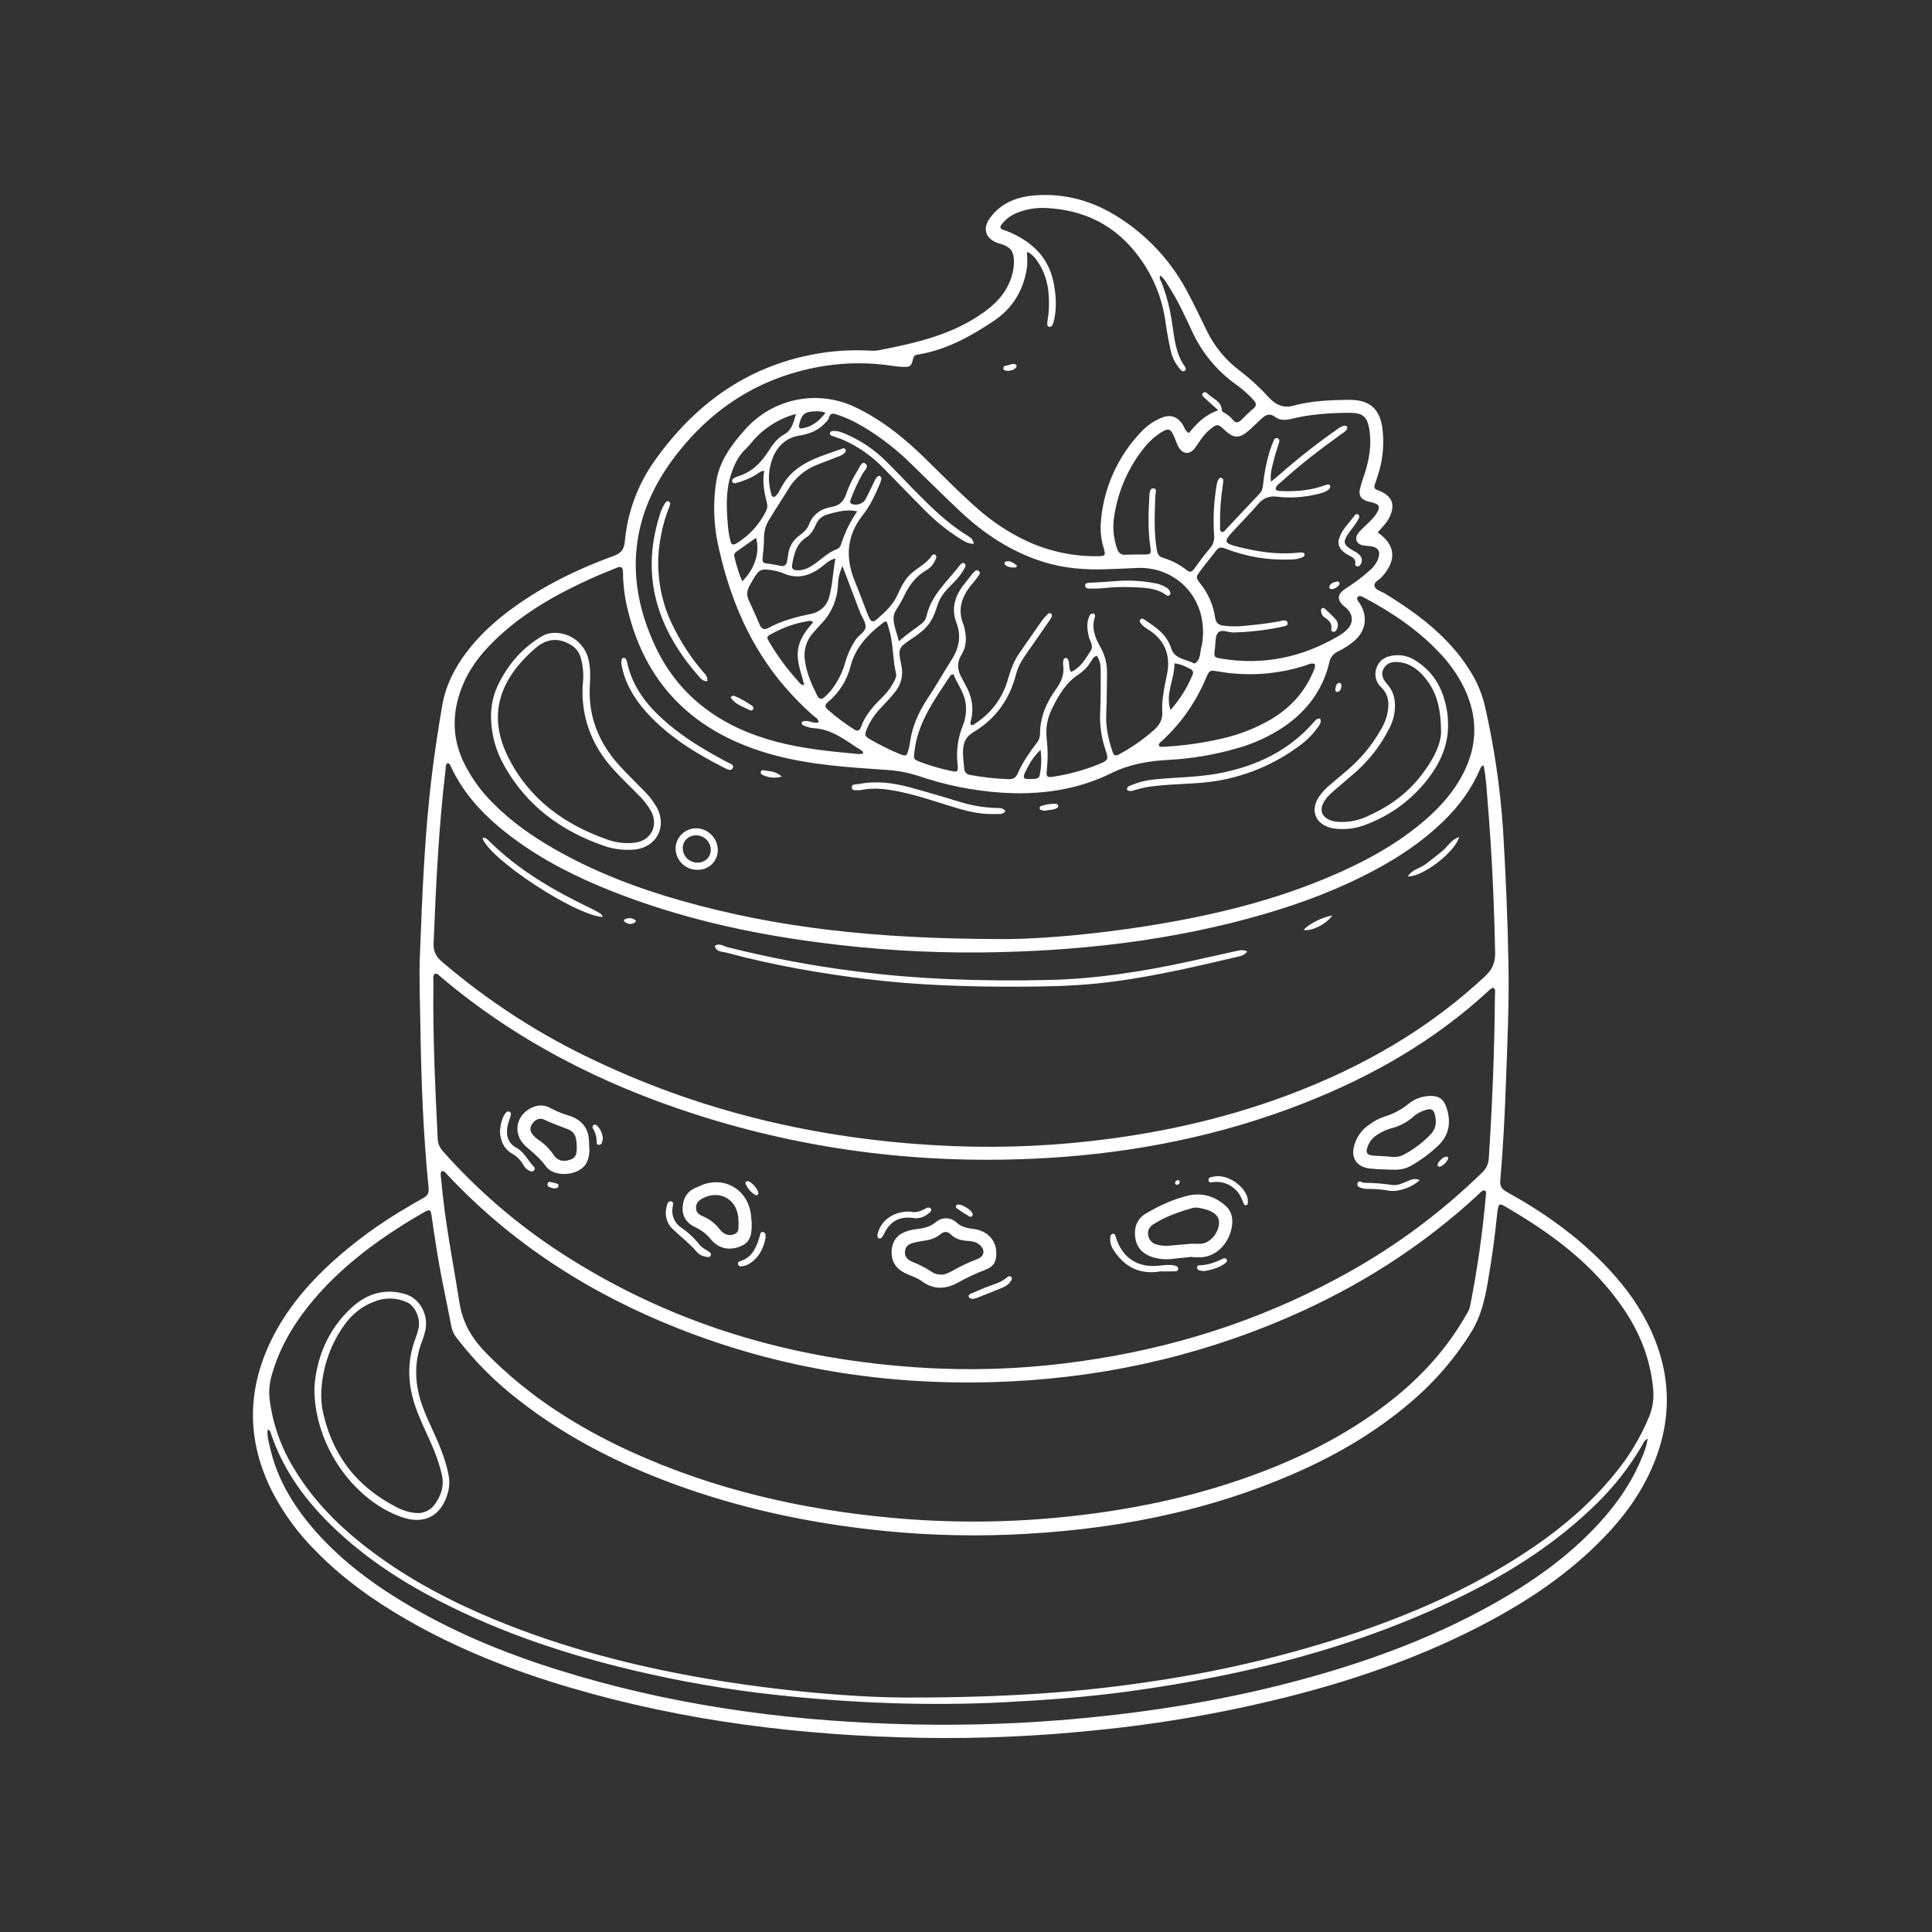 <svg xmlns="http://www.w3.org/2000/svg" xmlns:xlink="http://www.w3.org/1999/xlink" width="500" zoomAndPan="magnify" viewBox="0 0 375 375" height="500" preserveAspectRatio="xMidYMid meet" version="1.0"><rect x="0" y="0" width="375" height="375" fill="#333333" stroke="none"/><defs><clipPath id="3d6a86d358"><path d="M 49 37.5 L 324 37.5 L 324 337.5 L 49 337.5 Z M 49 37.5 " clip-rule="nonzero"/></clipPath></defs><g clip-path="url(#3d6a86d358)"><path fill="#ffffff" d="M 267.398 103.352 C 270.715 105.594 271.102 108.453 268.691 111.418 C 268.562 111.555 268.441 111.699 268.328 111.848 C 267.863 112.559 266.574 112.883 266.805 113.789 C 267.004 114.57 268.16 114.789 268.898 115.246 C 273.16 117.891 277.266 120.738 280.762 124.379 C 282.562 126.219 284.137 128.238 285.48 130.438 C 286.742 132.473 287.652 134.66 288.207 136.992 C 290.023 144.926 291.203 152.957 291.742 161.078 C 292.266 169.82 292.645 178.562 292.797 187.316 C 292.93 194.945 292.574 202.57 292.301 210.195 C 292.074 216.504 291.754 222.816 291.203 229.105 C 291.094 230.324 291.57 230.863 292.559 231.406 C 299.387 235.168 305.707 239.633 311.191 245.211 C 314.539 248.621 317.465 252.355 319.66 256.617 C 324.633 266.277 324.816 276.027 320.207 285.867 C 317.484 291.676 313.465 296.52 308.82 300.879 C 302.848 306.484 296.074 310.957 288.871 314.801 C 276.988 321.137 264.391 325.598 251.395 328.988 C 238.586 332.285 225.602 334.578 212.441 335.867 C 201.289 337.02 190.105 337.5 178.898 337.312 C 155.777 336.898 132.98 334.129 110.734 327.582 C 99.598 324.305 88.836 320.086 78.758 314.262 C 72.395 310.586 66.457 306.336 61.301 301.059 C 57.906 297.676 55.102 293.859 52.883 289.613 C 47.887 279.785 47.852 269.918 52.695 260.035 C 55.547 254.223 59.66 249.375 64.395 245.023 C 68.914 240.938 73.805 237.371 79.078 234.316 C 80.102 233.711 81.117 233.094 82.168 232.539 C 82.984 232.105 83.293 231.551 83.195 230.578 C 82.16 220.305 81.762 209.996 81.609 199.676 C 81.543 194.863 81.32 190.043 81.508 185.238 C 81.961 173.496 82.422 161.746 83.867 150.07 C 84.41 145.664 85.094 141.273 85.844 136.898 C 86.488 133.137 88.164 129.789 90.445 126.738 C 93.094 123.191 96.352 120.285 99.934 117.727 C 105.832 113.516 112.293 110.379 119.082 107.914 C 120.512 107.395 121.133 106.695 121.273 105.141 C 121.527 102.289 122.152 99.52 123.148 96.832 C 124.145 94.148 125.477 91.641 127.148 89.312 C 135.527 77.543 146.602 70.043 161.191 68.27 C 163.621 68.004 166.059 67.926 168.5 68.035 C 169.125 68.098 169.75 68.094 170.371 68.02 C 177.641 66.609 184.832 65.039 191.016 60.566 C 193.711 58.621 195.727 56.309 196.527 53.031 C 196.73 52.238 196.824 51.434 196.812 50.617 C 196.758 48.809 196.172 48.012 194.48 47.422 C 194.242 47.34 193.996 47.289 193.758 47.211 C 191.262 46.355 190.609 44.359 192.223 42.215 C 194.41 39.293 197.543 38.156 201.039 37.91 C 206.934 37.492 212.32 39.086 217.242 42.266 C 219.973 44.012 222.441 46.07 224.648 48.441 C 226.852 50.812 228.727 53.426 230.266 56.273 C 231.668 58.855 232.938 61.512 234.215 64.156 C 235.75 67.312 237.926 69.934 240.738 72.031 C 242.723 73.555 244.555 75.242 246.238 77.098 C 247.367 78.328 248.879 79.336 251.004 78.754 C 254.516 77.789 258.172 77.645 261.801 77.605 C 265.965 77.559 268.004 79.48 268.383 83.66 C 268.672 86.629 268.348 89.531 267.41 92.363 C 267.234 92.898 267.074 93.438 266.875 93.965 C 266.66 94.527 266.742 94.941 267.371 95.137 C 267.488 95.176 267.609 95.207 267.727 95.254 C 270.262 96.305 270.887 98.012 269.656 100.477 C 269.121 101.547 268.25 102.371 267.398 103.352 Z M 176.758 329.492 C 196.156 329.473 210.289 328.41 224.352 326.246 C 237.742 324.246 250.848 321.086 263.68 316.762 C 275.75 312.645 287.27 307.391 297.828 300.164 C 303.531 296.258 308.727 291.773 313.129 286.414 C 316.055 282.945 318.387 279.117 320.121 274.922 C 320.824 273.148 321.07 271.316 320.859 269.418 C 320.316 263.73 318.27 258.625 315.078 253.953 C 309.148 245.266 300.914 239.234 291.949 234.066 C 291.113 233.586 290.91 233.723 290.727 234.699 C 290.633 235.191 290.59 235.691 290.539 236.188 C 290.098 240.48 289.492 244.75 288.754 249 C 288.172 252.34 287.418 255.586 285.586 258.539 C 282.316 263.781 278.316 268.391 273.582 272.363 C 267.145 277.832 259.953 282.098 252.266 285.539 C 234.301 293.578 215.332 297.113 195.789 297.883 C 186.582 298.238 177.402 297.871 168.254 296.785 C 154.582 295.172 141.27 292.137 128.422 287.145 C 118.516 283.297 109.188 278.398 100.785 271.832 C 96.297 268.387 92.316 264.43 88.848 259.957 C 88.262 259.285 87.859 258.52 87.645 257.656 C 87.07 254.648 86.445 251.648 85.848 248.645 C 85.02 244.473 84.379 240.273 83.785 236.062 C 83.602 234.754 83.438 234.66 82.258 235.328 C 80.785 236.156 79.34 237.023 77.914 237.934 C 71.07 242.297 64.77 247.293 59.707 253.707 C 56.617 257.621 54.188 261.891 52.805 266.715 C 52.316 268.285 52.156 269.891 52.324 271.527 C 52.93 276.379 54.512 280.887 57.066 285.051 C 60.992 291.598 66.348 296.805 72.418 301.324 C 79.738 306.773 87.766 310.965 96.18 314.43 C 109.188 319.789 122.719 323.324 136.562 325.723 C 151.57 328.32 166.703 329.523 176.758 329.496 Z M 287.977 148.559 C 287.695 148.688 287.617 148.695 287.59 148.738 C 287.449 148.941 287.324 149.156 287.219 149.383 C 285.621 153.191 283.199 156.422 280.27 159.297 C 276.398 163.098 271.957 166.102 267.203 168.676 C 260.188 172.48 252.77 175.281 245.121 177.496 C 227.195 182.68 208.836 184.68 190.25 184.875 C 179.785 184.957 169.371 184.312 159 182.938 C 145.238 181.156 131.785 178.133 118.852 173.016 C 112.02 170.316 105.48 167.059 99.57 162.656 C 94.496 158.875 90.105 154.48 87.434 148.617 C 87.332 148.395 87.207 148.164 86.906 148.117 C 86.41 148.441 86.535 148.988 86.477 149.453 C 85.141 160.637 84.617 171.875 84.16 183.117 C 84.098 184.652 84.621 185.668 85.762 186.652 C 94.844 194.43 104.797 200.855 115.621 205.926 C 137.652 216.367 160.953 221.516 185.234 222.465 C 195.383 222.852 205.492 222.367 215.559 221.012 C 228.891 219.234 241.84 216.004 254.289 210.871 C 266.832 205.703 278.285 198.805 288.238 189.5 C 289.633 188.199 290.242 186.871 290.203 184.945 C 290.008 175.316 289.586 165.699 288.785 156.102 C 288.574 153.625 288.488 151.121 287.977 148.559 Z M 84.336 189.027 C 83.969 189.562 84.133 190.203 84.125 190.801 C 83.996 200.871 84.453 210.926 84.957 220.984 C 84.988 221.953 85.336 222.789 86 223.496 C 92.73 231.066 100.34 237.617 108.828 243.148 C 131.301 257.75 156.156 264.621 182.758 265.656 C 191.848 265.984 200.891 265.5 209.895 264.199 C 227.41 261.734 244.027 256.5 259.621 248.113 C 269.898 242.625 279.211 235.824 287.562 227.703 C 288.441 226.93 288.914 225.961 288.98 224.793 C 289.66 214.242 290.09 203.688 290.164 193.117 C 290.168 192.656 290.363 192.113 289.891 191.75 C 289.434 191.742 289.199 192.062 288.93 192.312 C 278.449 201.996 266.285 208.945 253.07 214.129 C 236.973 220.449 220.211 223.789 202.984 224.781 C 179.766 226.117 157.023 223.41 134.855 216.258 C 116.75 210.418 100.066 201.938 85.492 189.562 C 85.184 189.297 84.918 188.871 84.336 189.027 Z M 194.488 182.273 C 202.457 182.312 216.086 181.109 229.582 178.527 C 240.434 176.457 251.012 173.477 261.078 168.848 C 266.789 166.223 272.176 163.07 276.918 158.902 C 279.805 156.363 282.301 153.496 284.055 150.043 C 286.891 144.461 286.84 138.863 284.074 133.277 C 282.816 130.805 281.223 128.574 279.293 126.582 C 275.113 122.172 270.133 118.844 264.801 116.012 C 264.582 115.887 264.355 115.789 264.117 115.715 C 263.992 115.676 263.871 115.68 263.746 115.727 C 263.625 115.773 263.531 115.852 263.465 115.961 C 263.395 116.133 263.395 116.305 263.473 116.473 C 263.602 116.688 263.746 116.891 263.906 117.082 C 265.531 119.582 265.16 122.371 262.938 124.336 C 261.934 125.195 260.836 125.914 259.645 126.484 C 259.215 126.688 258.859 126.973 258.57 127.348 C 258.285 127.723 258.098 128.141 258.016 128.605 C 256.75 133.902 253.699 137.969 249.25 141.035 C 246.422 142.934 243.363 144.336 240.082 145.25 C 235.738 146.512 231.305 147.258 226.789 147.492 C 222.965 147.707 219.309 148.293 215.758 150.047 C 208.996 153.391 201.691 154.359 194.191 153.84 C 188.734 153.453 183.414 152.371 178.234 150.598 C 176.141 149.926 174 149.535 171.805 149.422 C 164.625 148.93 157.402 148.465 150.434 146.613 C 134.871 142.484 124.805 132.836 121.484 116.762 C 121.117 114.852 120.926 112.926 120.914 110.98 C 120.895 110.117 120.543 109.852 119.734 110.191 C 118.18 110.848 116.598 111.449 115.059 112.141 C 108.469 115.105 102.184 118.57 96.832 123.52 C 94.102 126.043 91.691 128.84 90.141 132.254 C 87.742 137.539 87.496 142.863 90.105 148.188 C 91.578 151.121 93.488 153.734 95.832 156.031 C 99.301 159.516 103.289 162.312 107.539 164.75 C 115.348 169.23 123.691 172.406 132.328 174.848 C 150.762 180.055 169.598 182.234 194.488 182.273 Z M 85.699 227.309 C 85.379 227.867 85.609 228.484 85.656 229.07 C 86.328 237.059 87.93 244.902 89.172 252.805 C 89.82 256.914 91.699 259.93 94.484 262.758 C 102.547 270.949 112.039 277.004 122.418 281.746 C 138.41 289.051 155.297 292.938 172.734 294.574 C 184.547 295.684 196.348 295.582 208.141 294.273 C 219.121 293.062 229.895 290.895 240.363 287.34 C 250.977 283.734 260.973 278.926 269.844 271.977 C 275.922 267.219 281.02 261.609 284.797 254.844 C 285.035 254.473 285.207 254.078 285.316 253.652 C 286.746 246.469 287.777 239.234 288.414 231.941 C 288.445 231.594 288.551 231.16 288.027 231.027 C 287.668 231.16 287.367 231.375 287.129 231.676 C 276.113 241.926 263.586 249.855 249.797 255.797 C 231.539 263.664 212.438 267.719 192.57 268.27 C 171.477 268.859 151.047 265.559 131.406 257.758 C 114.434 251.016 99.367 241.391 86.82 228 C 86.543 227.703 86.332 227.25 85.699 227.309 Z M 158.91 140.207 C 158.852 139.453 158.191 139.203 157.75 138.809 C 155.266 136.602 152.988 134.199 150.918 131.602 C 144.777 123.812 141.289 114.848 139.273 105.246 C 138.523 101.473 138.418 97.68 138.957 93.867 C 139.496 89.707 141.848 86.488 144.543 83.457 C 145.184 82.727 145.875 82.051 146.621 81.43 C 147.371 80.809 148.164 80.25 149 79.758 C 149.836 79.266 150.707 78.844 151.613 78.492 C 152.52 78.137 153.445 77.859 154.395 77.656 C 155.344 77.453 156.305 77.328 157.277 77.277 C 158.246 77.23 159.215 77.258 160.18 77.367 C 161.145 77.473 162.094 77.656 163.031 77.918 C 163.969 78.176 164.875 78.508 165.758 78.914 C 167.234 79.605 168.66 80.387 170.031 81.262 C 173.781 83.586 177.043 86.488 180.172 89.566 C 183.293 92.637 186.367 95.758 189.656 98.652 C 192.523 101.207 195.695 103.312 199.164 104.957 C 203.547 107 208.152 108 212.988 107.961 C 214.566 107.957 214.633 107.852 214.227 106.371 C 213.793 104.988 213.594 103.566 213.629 102.117 C 213.711 100.41 213.941 98.727 214.328 97.062 C 214.715 95.398 215.246 93.781 215.926 92.215 C 216.605 90.645 217.418 89.152 218.367 87.73 C 219.312 86.309 220.383 84.984 221.57 83.754 C 222.66 82.598 223.938 81.715 225.406 81.109 C 227.207 80.367 228.523 80.82 229.598 82.453 C 229.93 82.957 229.992 83.648 230.762 84.051 C 232.273 82.191 233.945 80.48 236.465 79.633 C 235.41 78.684 234.52 77.91 233.668 77.102 C 233.465 76.906 233.203 76.598 233.48 76.293 C 233.598 76.176 233.742 76.121 233.91 76.133 C 234.078 76.141 234.215 76.211 234.32 76.344 C 235.32 77.383 237.043 77.797 237.164 79.598 C 237.184 79.895 237.422 80.008 237.637 80.117 C 238.305 80.484 238.875 80.961 239.348 81.559 C 239.906 82.199 240.406 82.031 240.934 81.52 C 241.695 80.777 242.434 80.004 243.258 79.336 C 244.008 78.723 243.836 78.223 243.289 77.621 C 242.27 76.508 241.148 75.516 239.922 74.641 C 238.055 73.309 236.391 71.754 234.934 69.98 C 233.473 68.207 232.273 66.277 231.328 64.184 C 230.016 61.352 228.695 58.508 227.023 55.855 C 226.496 55.023 226.035 54.133 225.203 53.457 C 224.926 54.094 225.336 54.5 225.504 54.93 C 226.461 57.453 227.129 60.055 227.504 62.727 C 227.949 65.625 228.168 68.586 229.945 71.098 C 230.117 71.344 230.293 71.711 230 71.945 C 229.613 72.258 229.293 71.918 229.055 71.652 C 228.086 70.543 227.461 69.262 227.18 67.816 C 226.801 66.109 226.492 64.383 226.246 62.648 C 225.621 57.969 223.91 53.727 221.113 49.922 C 216.621 43.781 210.547 40.738 203.043 40.375 C 201.137 40.277 199.297 40.574 197.523 41.27 C 196.258 41.742 195.215 42.516 194.395 43.586 C 194.07 44.012 194.09 44.395 194.672 44.598 C 195.086 44.742 195.508 44.867 195.91 45.039 C 200.285 46.934 203.477 49.895 204.477 54.742 C 204.957 57.082 205.137 59.449 204.656 61.82 C 204.602 62.129 204.523 62.43 204.422 62.723 C 204.285 63.066 204.125 63.504 203.684 63.438 C 203.199 63.363 203.25 62.898 203.293 62.527 C 203.375 61.781 203.523 61.043 203.566 60.293 C 203.746 56.992 203.418 53.785 201.512 50.941 C 201.008 50.191 200.504 49.402 199.34 48.871 C 199.375 50.148 199.465 51.195 199.289 52.227 C 198.574 56.449 196.527 59.84 192.961 62.242 C 188.523 65.227 183.891 67.797 178.531 68.758 C 178.023 68.848 177.426 68.801 177.242 69.582 C 176.875 71.145 176.711 71.246 175.16 71.211 C 174.473 71.18 173.789 71.109 173.113 71 C 168.75 70.34 164.391 70.348 160.031 71.027 C 147.547 73.008 137.715 79.41 130.383 89.453 C 122.121 100.766 121.324 113.105 127.277 125.633 C 131.973 135.508 140.305 141.25 150.738 143.984 C 155.645 145.27 160.699 145.809 165.75 146.277 C 166.332 146.332 166.949 146.473 167.539 146.227 C 167.477 146.008 167.48 145.836 167.41 145.793 C 164.395 143.957 161.672 141.5 157.863 141.34 C 157.301 141.277 156.758 141.141 156.234 140.922 C 155.895 140.809 155.488 140.668 155.637 140.129 C 156.727 139.512 157.797 140.578 158.91 140.207 Z M 207.895 130.422 C 209.754 129.594 210.648 127.949 211.664 126.391 C 212.371 125.305 211.535 124.488 211.332 123.566 C 211.035 122.203 210.828 120.852 211.477 119.535 C 211.527 119.379 211.621 119.258 211.762 119.172 C 211.902 119.086 212.051 119.059 212.215 119.086 C 212.629 119.188 212.578 119.559 212.488 119.84 C 211.84 121.941 212.543 123.77 213.562 125.555 C 214.492 127.168 214.926 128.902 214.871 130.766 C 214.816 133.328 214.855 135.895 214.723 138.453 C 214.586 141.07 215.125 143.539 215.973 145.984 C 216.234 146.738 216.57 146.758 217.215 146.414 C 219.648 145.109 221.898 143.539 223.969 141.707 C 225.043 140.766 225.68 139.641 225.602 138.285 C 225.449 135.68 226.062 133.219 226.551 130.699 C 227.246 127.113 226.035 124.188 222.867 122.188 C 222.309 121.883 221.828 121.488 221.43 120.996 C 221.25 120.742 221.078 120.438 221.395 120.172 C 221.613 119.988 221.863 120.09 222.078 120.234 C 224.266 121.691 226.465 123.066 227.328 125.844 C 227.98 127.938 230.25 127.961 231.867 128.801 C 233.188 127.988 232.832 126.504 233.262 125.332 C 233.277 125.273 233.289 125.211 233.297 125.148 C 234.77 116.48 228.477 109.809 220.527 110.246 C 218.59 110.352 216.652 110.418 214.715 110.488 C 210.625 110.633 206.594 110.32 202.652 109.109 C 196.293 107.148 190.922 103.57 186.141 99.039 C 183.012 96.07 179.934 93.043 176.844 90.027 C 174.746 87.961 172.48 86.094 170.047 84.426 C 167.715 82.84 165.293 81.41 162.594 80.516 C 161.852 80.273 161.145 79.984 160.879 81.164 C 160.797 81.543 160.379 81.859 160.086 82.18 C 158.746 83.637 157.004 84.25 155.105 84.555 C 152.48 84.973 150.781 86.762 149.934 89 C 149.145 91.121 149.031 93.281 149.598 95.473 C 149.695 95.863 149.656 96.383 150.266 96.492 C 150.965 96.02 151.305 95.25 151.672 94.555 C 154.211 89.781 159.062 88.703 163.559 87.055 C 163.68 86.996 163.797 86.992 163.918 87.047 C 164.043 87.102 164.121 87.191 164.156 87.32 C 164.176 87.508 164.129 87.676 164.012 87.828 C 163.664 88.203 163.242 88.461 162.75 88.602 C 161.41 89.129 160.062 89.633 158.727 90.164 C 157.543 90.605 156.465 91.227 155.492 92.031 C 154.52 92.836 153.707 93.777 153.051 94.859 C 151.859 96.84 150.566 98.762 149.375 100.742 C 148.641 101.875 148.277 103.117 148.289 104.465 C 148.281 105.527 148.211 106.586 148.078 107.641 C 147.918 109.301 147.906 109.281 149.488 109.465 C 150.168 109.555 150.844 109.676 151.516 109.836 C 152.215 109.992 152.594 109.688 152.742 109.039 C 152.84 108.617 152.906 108.184 152.969 107.75 C 153.043 106.992 153.266 106.281 153.645 105.621 C 154.02 104.961 154.52 104.406 155.133 103.961 C 155.891 103.414 156.656 102.781 156.992 101.887 C 157.785 99.777 159.363 98.738 161.484 98.379 C 162.859 98.148 163.703 97.371 164.176 96.074 C 164.738 94.406 165.496 92.832 166.449 91.352 C 166.844 90.77 167.199 89.527 167.871 89.918 C 168.828 90.477 167.793 91.324 167.434 91.938 C 166.539 93.52 165.777 95.16 165.152 96.867 C 165.023 97.207 164.84 97.598 165.34 97.82 C 166.156 98.18 167.508 97.789 167.953 96.98 C 168.527 95.941 169.004 94.852 169.535 93.785 C 169.754 93.344 169.91 92.852 170.312 92.52 C 170.457 92.398 170.648 92.289 170.816 92.426 C 170.945 92.531 171.102 92.73 171.082 92.859 C 171.027 93.23 170.926 93.586 170.777 93.93 C 169.863 96.059 168.91 98.168 167.453 100 C 164.293 103.988 164.055 108.305 165.949 112.887 C 166.738 114.793 167.438 116.734 168.184 118.66 C 168.363 119.125 168.555 119.586 168.773 120.035 C 169.094 120.695 169.508 120.773 170.094 120.277 C 171.766 118.852 173.367 117.402 174.277 115.309 C 174.949 113.766 175.746 112.234 177.078 111.133 C 178.371 110.062 179.906 109.273 180.887 107.836 C 180.957 107.723 181.055 107.652 181.184 107.621 C 181.312 107.594 181.434 107.613 181.547 107.68 C 181.645 107.766 181.707 107.871 181.734 108 C 181.758 108.129 181.742 108.25 181.684 108.367 C 181.316 109.422 180.645 110.219 179.664 110.758 C 177.691 111.93 176.449 113.668 175.48 115.68 C 175.012 116.633 174.488 117.555 173.902 118.445 C 173.555 118.984 173.402 119.578 173.449 120.219 C 173.508 121.605 174.074 122.84 174.484 124.484 C 176.043 123.027 177.566 122.09 178.969 120.984 C 179.426 120.613 179.719 120.137 179.844 119.562 C 180.777 115.434 183.953 112.789 186.367 109.641 C 186.57 109.379 186.863 109.156 187.164 109.336 C 187.457 109.512 187.434 109.879 187.285 110.18 C 186.66 111.348 185.859 112.383 184.891 113.285 C 183.676 114.484 182.5 115.762 181.992 117.387 C 180.934 120.773 180.094 121.91 176.898 124.027 C 174.254 125.777 174.316 125.996 174.945 129.105 C 175.164 130.031 175.164 130.957 174.941 131.887 C 174.723 132.812 174.301 133.641 173.688 134.367 C 172.863 135.387 171.969 136.352 171.07 137.305 C 169.91 138.473 169 139.809 168.332 141.312 C 167.754 142.691 167.785 142.859 169.016 143.578 C 170.805 144.617 172.652 145.531 174.562 146.324 C 175.859 146.867 176 146.785 176.363 145.438 C 176.473 145.016 176.559 144.586 176.617 144.152 C 177.059 140.922 178.375 138.066 180.18 135.371 C 181.777 132.984 183.172 130.461 184.723 128.039 C 186.164 125.785 186.613 123.449 185.652 120.902 C 184.613 118.168 185.316 115.75 187.035 113.531 C 187.574 112.836 188.105 112.145 188.656 111.461 C 188.852 111.219 189.07 111 189.312 110.805 C 189.418 110.727 189.535 110.691 189.664 110.699 C 189.793 110.707 189.906 110.754 190 110.844 C 190.105 110.926 190.168 111.031 190.188 111.164 C 190.203 111.293 190.172 111.414 190.094 111.52 C 189.75 112.043 189.375 112.539 188.969 113.016 C 186.793 115.477 185.66 118.156 187.082 121.422 C 187.152 121.664 187.207 121.906 187.238 122.156 C 187.664 123.867 187.543 125.578 186.637 127.062 C 185.602 128.758 185.871 130.258 186.797 131.812 C 187.02 132.188 187.203 132.59 187.414 132.969 C 188.617 135.129 189.082 137.398 188.457 139.84 C 188.383 140.125 188.258 140.441 188.508 140.723 C 188.867 140.844 189.082 140.57 189.332 140.406 C 190.875 139.414 192.191 138.18 193.281 136.703 C 194.367 135.227 195.152 133.602 195.641 131.832 C 196.152 130.086 196.754 128.379 197.797 126.863 C 199.289 124.703 200.777 122.539 202.293 120.395 C 202.629 119.945 203.008 119.531 203.426 119.156 C 203.512 119.055 203.621 119.004 203.758 119.008 C 203.891 119.012 203.996 119.07 204.078 119.176 C 204.184 119.332 204.211 119.5 204.16 119.684 C 203.988 120.016 203.793 120.336 203.57 120.633 C 202.219 122.586 200.859 124.535 199.5 126.484 C 198.562 127.824 197.641 129.191 197.242 130.785 C 196.004 135.703 193.254 139.539 188.93 142.125 C 187.168 143.176 186.871 144.625 186.918 146.359 C 186.945 147.297 187.062 148.23 187.156 149.164 C 187.16 149.492 187.273 149.773 187.496 150.016 C 187.719 150.254 187.992 150.391 188.316 150.418 C 190.781 150.879 193.266 151.148 195.77 151.238 C 196.633 151.254 197.195 150.949 197.531 150.152 C 198.438 148 199.797 146.125 201.176 144.266 C 201.602 143.777 201.828 143.211 201.859 142.566 C 201.859 139.242 203.09 136.352 205.012 133.707 C 205.996 132.352 206.617 130.883 206.363 129.152 C 206.328 128.844 206.332 128.531 206.383 128.223 C 206.387 128.094 206.434 127.98 206.52 127.887 C 206.609 127.789 206.715 127.734 206.844 127.715 C 207.145 127.68 207.27 127.934 207.363 128.164 C 207.652 128.84 207.379 129.652 207.891 130.422 Z M 247.59 94.91 C 247.688 95.016 247.754 95.141 247.855 95.184 C 248.031 95.25 248.211 95.293 248.398 95.301 C 251.102 95.434 253.777 95.277 256.379 94.449 C 256.793 94.316 257.203 94.152 257.629 94.055 C 257.867 94 258.156 94.066 258.195 94.379 C 258.215 94.566 258.16 94.73 258.039 94.875 C 257.391 95.531 256.508 95.711 255.668 95.922 C 253.086 96.551 250.48 96.711 247.84 96.41 C 247.156 96.297 246.492 96.367 245.848 96.621 C 245.199 96.871 244.664 97.27 244.238 97.816 C 242.602 99.703 240.828 101.477 239.145 103.324 C 237.559 105.074 237.66 105.449 239.965 106.047 C 243.793 107.039 247.672 107.68 251.652 107.305 C 251.961 107.266 252.273 107.242 252.586 107.234 C 252.824 107.238 253.109 107.25 253.195 107.539 C 253.316 107.949 252.984 108.086 252.711 108.207 C 252.062 108.465 251.391 108.59 250.691 108.594 C 246.258 108.793 241.973 108.086 237.836 106.477 C 237.047 106.172 236.578 106.188 236.078 106.844 C 235.051 108.184 233.953 109.469 232.961 110.832 C 232.078 112.039 232.098 112.105 232.984 113.277 C 234.543 115.23 235.5 117.441 235.863 119.91 C 235.992 120.895 236.508 121.309 237.426 121.438 C 238.926 121.621 240.422 121.621 241.918 121.441 C 244.094 121.219 246.273 121.004 248.422 120.566 C 248.941 120.461 249.734 120.207 249.898 120.828 C 250.09 121.551 249.242 121.52 248.742 121.672 C 248.684 121.691 248.621 121.699 248.559 121.715 C 245.551 122.336 242.512 122.688 239.441 122.758 C 238.398 122.789 237.07 122.031 236.41 122.824 C 235.824 123.52 235.965 124.832 235.816 125.879 C 235.582 127.559 235.586 127.59 237.137 127.848 C 245.25 129.191 252.797 127.582 259.84 123.43 C 260.438 123.082 260.984 122.668 261.48 122.184 C 262.691 120.98 262.676 119.418 261.488 118.191 C 261.188 117.879 260.809 117.633 260.512 117.316 C 259.598 116.344 259.648 115.477 260.691 114.598 C 261.086 114.293 261.5 114.012 261.926 113.75 C 263.34 112.82 264.676 111.793 265.934 110.66 C 266.664 110.039 267.199 109.277 267.531 108.379 C 267.984 106.992 267.508 106.238 266.047 106.02 C 265.488 105.984 264.93 105.918 264.375 105.82 C 263.297 105.527 262.914 104.574 263.523 103.633 C 263.898 103.137 264.324 102.68 264.793 102.266 C 265.629 101.426 266.57 100.676 267.195 99.645 C 267.961 98.383 267.762 97.898 266.359 97.523 C 266.059 97.441 265.742 97.406 265.445 97.312 C 264.172 96.91 263.688 96.219 263.953 94.926 C 264.199 93.953 264.496 93 264.844 92.062 C 265.738 89.297 266.254 86.484 265.82 83.57 C 265.422 80.875 264.578 80.109 261.875 80.125 C 258.113 80.145 254.371 80.391 250.703 81.289 C 249.555 81.57 248.434 81.645 247.469 80.906 C 246.496 80.16 245.727 80.488 244.969 81.168 C 244.133 81.918 243.34 82.719 242.504 83.469 C 240.59 85.18 239.469 85.164 237.656 83.43 C 236.426 82.25 236.219 82.254 234.855 83.355 C 233.664 84.316 232.891 85.602 232.031 86.836 C 230.965 88.363 229.531 88.238 228.664 86.605 C 228.426 86.098 228.211 85.578 228.027 85.047 C 227.234 83.086 226.809 82.957 225.02 84.164 C 223.926 84.906 222.965 85.793 222.141 86.832 C 220.617 88.715 219.363 90.762 218.375 92.973 C 217.391 95.184 216.703 97.484 216.32 99.875 C 215.906 102.141 216.078 104.363 216.84 106.535 C 217.145 107.359 217.598 107.738 218.504 107.68 C 219.625 107.605 220.754 107.637 221.883 107.633 C 223.43 107.625 223.488 107.578 223.266 106.043 C 222.793 102.809 222.906 99.559 223.09 96.312 C 223.125 95.723 223.156 94.754 223.84 94.797 C 224.742 94.855 224.199 95.773 224.25 96.328 C 224.25 96.453 224.242 96.578 224.227 96.703 C 224.109 100.016 223.977 103.324 224.516 106.621 C 224.648 107.426 224.875 108.027 225.75 108.277 C 227.449 108.781 228.992 109.586 230.379 110.695 C 230.961 111.152 231.348 111.012 231.762 110.441 C 232.754 109.082 233.75 107.711 234.84 106.426 C 235.488 105.691 235.758 104.836 235.652 103.863 C 235.449 100.793 235.586 97.738 236.062 94.699 C 236.16 94.086 236.211 93.453 236.594 92.922 C 236.711 92.734 236.875 92.684 237.082 92.762 C 237.23 92.824 237.426 93 237.434 93.133 C 237.438 93.508 237.406 93.875 237.336 94.242 C 236.93 96.844 236.758 99.461 236.82 102.09 C 236.824 102.5 236.688 102.973 237.113 103.25 C 237.398 103.293 237.621 103.191 237.781 102.945 C 240.008 100.578 242.215 98.191 244.461 95.844 C 244.984 95.293 245.098 94.676 245.172 93.977 C 245.395 91.73 245.844 89.527 246.516 87.371 C 246.73 86.719 246.977 86.078 247.258 85.453 C 247.305 85.293 247.402 85.172 247.551 85.098 C 247.699 85.02 247.852 85.012 248.008 85.07 C 248.152 85.148 248.25 85.266 248.301 85.422 C 248.348 85.578 248.34 85.73 248.27 85.879 C 247.953 86.957 247.555 88.016 247.297 89.105 C 246.977 90.461 246.465 91.805 246.703 93.496 C 247.348 92.965 247.832 92.598 248.281 92.191 C 251.801 89.082 255.48 86.18 259.324 83.488 C 259.828 83.125 260.316 82.699 260.965 82.629 C 261.156 82.609 261.32 82.668 261.457 82.805 C 261.527 82.977 261.52 83.145 261.43 83.309 C 261.137 83.816 260.609 84.066 260.156 84.395 C 256.262 87.23 252.414 90.125 248.859 93.387 C 248.375 93.832 247.711 94.164 247.59 94.91 Z M 51.953 277.484 C 51.801 278.77 52.176 279.953 52.445 281.129 C 53.781 286.863 56.664 291.793 60.418 296.258 C 65.344 302.117 71.324 306.723 77.816 310.691 C 87.379 316.539 97.656 320.785 108.316 324.125 C 129.418 330.742 151.105 333.84 173.152 334.594 C 183.98 334.977 194.797 334.746 205.602 333.898 C 221.039 332.668 236.289 330.328 251.273 326.367 C 264.508 322.867 277.32 318.273 289.324 311.613 C 297.078 307.312 304.293 302.285 310.336 295.715 C 313.961 291.77 316.957 287.402 318.91 282.379 C 319.344 281.379 319.645 280.344 319.812 279.266 C 319.098 279.578 318.949 280.156 318.684 280.617 C 316.238 284.801 313.273 288.582 309.797 291.957 C 302.164 299.441 293.293 305.125 283.746 309.812 C 263.367 319.82 241.641 325.195 219.277 328.273 C 211.223 329.383 203.117 329.984 194.992 330.402 C 180.207 331.164 165.473 330.578 150.773 328.996 C 141.375 327.984 132.074 326.383 122.875 324.195 C 109.805 321.098 97.133 316.875 85.168 310.691 C 77.117 306.531 69.648 301.547 63.273 295.043 C 58.578 290.25 54.832 284.836 52.648 278.43 C 52.535 278.094 52.547 277.66 51.953 277.484 Z M 255.211 128.887 C 254.484 128.609 253.93 129.004 253.363 129.176 C 250.645 130.047 247.863 130.578 245.016 130.777 C 242.168 130.973 239.336 130.832 236.523 130.344 C 234.773 130.035 234.758 130.059 234.055 131.684 C 232.102 136.293 229.301 140.305 225.645 143.719 C 225.344 143.996 224.891 144.191 224.93 144.746 C 225.16 145.02 225.48 144.973 225.777 144.953 C 229.652 144.758 233.48 144.219 237.262 143.34 C 240.633 142.566 243.812 141.309 246.801 139.562 C 250.309 137.441 253.031 134.59 254.699 130.809 C 254.965 130.207 255.359 129.617 255.211 128.887 Z M 212.887 127.273 C 212.137 127.531 211.965 128.117 211.652 128.562 C 211.074 129.469 210.34 130.23 209.453 130.844 C 206.906 132.453 205.477 134.938 204.207 137.527 C 203.316 139.305 202.961 141.188 203.141 143.168 C 203.395 145.285 203.41 147.398 203.184 149.52 C 203.02 150.785 203.234 150.949 204.539 150.742 C 207.516 150.281 210.402 149.492 213.195 148.371 C 215.117 147.59 215.23 147.441 214.543 145.449 C 213.727 142.992 213.398 140.473 213.559 137.891 C 213.668 135.336 213.641 132.773 213.645 130.215 C 213.645 129.219 213.547 128.227 212.887 127.273 Z M 172.137 120.68 C 171.891 120.68 171.73 120.629 171.656 120.688 C 168.688 122.945 166.105 125.441 165.102 129.27 C 164.762 130.645 164.215 131.934 163.457 133.133 C 162.699 134.336 161.773 135.387 160.68 136.285 C 159.949 136.879 160.184 137.309 160.715 137.785 C 162.316 139.18 164.012 140.449 165.805 141.594 C 166.441 142.012 166.844 141.828 167.09 141.152 C 167.945 138.797 169.566 136.996 171.312 135.277 C 172.168 134.445 172.879 133.504 173.441 132.449 C 173.738 131.895 174.059 131.293 173.906 130.668 C 173.289 128.117 173.406 125.461 172.773 122.914 C 172.578 122.148 172.34 121.391 172.137 120.68 Z M 163.523 109.875 C 162.969 111.059 162.672 112.309 162.641 113.617 C 162.566 115.035 162.246 116.391 161.676 117.691 C 161.105 118.992 160.324 120.148 159.328 121.16 C 158.766 121.742 158.234 122.355 157.715 122.977 C 157.109 123.672 156.68 124.457 156.418 125.34 C 156.152 126.219 156.086 127.117 156.211 128.027 C 156.504 130.547 157.52 132.824 158.645 135.059 C 158.977 135.715 159.469 135.805 160.004 135.344 C 160.477 134.934 160.91 134.488 161.305 134.004 C 162.594 132.367 163.516 130.539 164.07 128.527 C 164.523 126.961 165.203 125.496 166.109 124.137 C 166.703 123.254 167.965 122.672 168.008 121.68 C 168.047 120.723 167.277 119.742 166.898 118.758 C 165.785 115.859 164.691 112.949 163.523 109.875 Z M 162.164 108.391 C 160.914 108.688 160.141 109.527 159.258 110.188 C 157.043 111.848 154.695 112.434 152.051 111.281 C 151.414 111.012 150.754 110.824 150.07 110.715 C 147.707 110.312 147.363 110.484 146.148 112.52 C 145.926 112.895 145.719 113.285 145.5 113.66 C 145.227 114.094 145.074 114.562 145.047 115.074 C 145.02 115.586 145.121 116.07 145.348 116.527 C 146.055 118.062 146.75 119.598 147.406 121.152 C 147.762 122 148.25 122.379 149.133 121.895 C 151.742 120.461 154.578 119.746 157.469 119.137 C 158.293 118.984 159.016 118.621 159.637 118.055 C 160.258 117.488 160.684 116.805 160.914 115.996 C 161.613 113.555 161.656 110.969 162.164 108.391 Z M 154.496 80.344 C 152.887 80.777 151.371 81.434 149.957 82.316 C 148.539 83.195 147.285 84.266 146.188 85.523 C 145.762 86.062 145.309 86.578 144.828 87.07 C 143.316 88.414 142.527 90.164 141.914 92.02 C 140.738 95.551 141.043 99.168 141.355 102.781 C 141.449 103.523 141.586 104.262 141.773 104.988 C 141.934 105.738 142.324 105.863 142.98 105.453 C 145.434 103.938 147.316 101.891 148.625 99.32 C 148.922 98.809 149.004 98.266 148.875 97.688 C 148.355 95.641 147.934 93.582 148.336 91.367 C 147.551 91.449 147.215 91.852 146.801 92.105 C 145.562 92.855 144.242 93.406 142.836 93.762 C 142.559 93.836 142.184 93.828 142.105 93.406 C 142.078 93.121 142.195 92.922 142.465 92.812 C 142.676 92.676 142.898 92.566 143.137 92.488 C 145.891 91.699 147.73 89.828 149.215 87.484 C 149.984 86.27 150.871 85.074 152.145 84.367 C 153.637 83.535 154 82.172 154.496 80.344 Z M 185.051 130.859 C 184.738 130.977 184.57 130.984 184.516 131.066 C 181.477 135.695 178.117 140.168 177.484 145.949 C 177.34 147.281 177.246 147.355 178.566 147.875 C 180.492 148.605 182.465 149.184 184.484 149.613 C 185.859 149.93 186.031 149.812 185.867 148.352 C 185.562 145.695 185.926 143.133 186.953 140.664 C 187.402 139.477 187.578 138.254 187.477 136.992 C 187.348 134.645 185.879 132.887 185.051 130.859 Z M 166.391 99.238 C 164.195 98.801 162.477 99.352 160.746 99.816 C 160.219 99.934 159.75 100.164 159.332 100.508 C 158.918 100.855 158.605 101.277 158.391 101.773 C 157.969 102.758 157.422 103.719 156.52 104.297 C 154.574 105.555 154.117 107.5 153.762 109.566 C 153.609 110.453 154.012 110.68 154.762 110.699 C 156.156 110.742 157.281 110.07 158.348 109.297 C 159.656 108.344 160.82 107.188 162.383 106.617 C 162.824 106.449 163.109 106.141 163.238 105.684 C 163.973 103.383 165.023 101.234 166.391 99.238 Z M 156.102 132.988 C 155.613 130.855 154.707 128.836 154.848 126.617 C 155 124.238 156.344 122.453 157.828 120.793 C 157.703 120.656 157.547 120.566 157.363 120.523 C 157.184 120.48 157.004 120.496 156.828 120.562 C 154.465 120.945 152.227 121.707 150.117 122.84 C 148.711 123.582 148.672 123.562 149.465 124.875 C 151.047 127.508 152.867 129.961 154.934 132.238 C 155.219 132.551 155.445 132.965 156.102 132.988 Z M 227.191 137.82 C 229.016 135.77 230.449 133.473 231.492 130.934 C 231.539 130.832 231.566 130.727 231.57 130.617 C 231.574 130.508 231.555 130.398 231.512 130.297 C 231.473 130.191 231.41 130.102 231.328 130.027 C 231.25 129.949 231.156 129.895 231.051 129.855 C 230.121 129.371 229.195 128.883 227.953 128.762 C 228.004 131.832 226.121 134.602 227.191 137.82 Z M 144.062 112.84 C 146.531 110.395 147.551 107.145 146.746 104.387 C 145.461 105.297 144.199 106.184 142.941 107.074 C 142.773 107.172 142.652 107.309 142.574 107.488 C 142.5 107.668 142.484 107.852 142.531 108.039 C 142.906 109.684 143.418 111.281 144.062 112.84 Z M 201.98 145.562 C 200.559 146.836 199.844 148.191 199.152 149.551 C 198.371 151.086 198.551 151.309 200.34 151.195 C 200.949 151.156 201.672 151.25 201.816 150.402 C 202.141 148.801 202.191 147.188 201.98 145.562 Z M 160.227 80.117 C 159.609 79.883 158.969 79.789 158.312 79.844 C 156.242 79.844 155.598 80.367 155.117 82.406 C 154.98 82.988 155.176 83.246 155.781 83.133 C 157.637 82.793 159.004 81.742 160.227 80.117 Z M 160.227 80.117 " fill-opacity="1" fill-rule="nonzero"/></g><path fill="#ffffff" d="M 61.023 269.41 C 61.352 264.023 63.41 258.176 68.375 253.699 C 71.32 251.043 74.828 249.988 78.801 251.23 C 81.398 252.039 83.137 255.059 82.605 257.973 C 82.449 258.773 82.223 259.551 81.922 260.309 C 80.297 264.531 80.488 268.758 81.996 272.941 C 82.672 274.816 83.547 276.621 84.367 278.441 C 85.469 280.895 86.473 283.379 87.012 286.027 C 87.305 287.336 87.262 288.629 86.887 289.914 C 85.57 294.297 82.363 295.969 78.055 294.492 C 68.641 291.266 60.957 280.477 61.023 269.41 Z M 62.344 270.816 C 62.352 271.648 62.414 272.477 62.527 273.301 C 64.215 282.023 68.996 288.445 76.91 292.512 C 78.074 293.148 79.32 293.531 80.645 293.664 C 81.379 293.75 82.082 293.645 82.754 293.34 C 83.426 293.039 83.973 292.586 84.395 291.977 C 85.668 290.242 86.266 288.352 85.75 286.164 C 85.23 284.035 84.516 281.977 83.602 279.984 C 82.707 277.992 81.766 276.016 80.977 273.98 C 79.152 269.273 78.828 264.512 80.672 259.715 C 80.922 259.074 81.117 258.414 81.258 257.742 C 81.629 255.898 80.57 253.441 79.012 252.781 C 78.152 252.383 77.25 252.148 76.305 252.07 C 75.359 251.996 74.434 252.086 73.52 252.34 C 72.16 252.746 70.902 253.363 69.754 254.199 C 68.605 255.035 67.629 256.035 66.82 257.203 C 65.402 259.191 64.312 261.348 63.547 263.668 C 62.785 265.988 62.383 268.371 62.344 270.816 Z M 62.344 270.816 " fill-opacity="1" fill-rule="nonzero"/><path fill="#ffffff" d="M 242.102 184.68 C 241.48 185.492 240.715 185.59 239.996 185.758 C 231.113 187.844 222.227 189.926 213.129 190.871 C 207.965 191.406 202.773 191.504 197.582 191.516 C 187.887 191.539 178.199 191.246 168.57 190.078 C 159.258 188.953 150.02 187.344 140.953 184.895 C 140.145 184.676 139.02 184.805 138.746 183.598 C 139.629 182.977 140.41 183.645 141.199 183.844 C 149.328 185.895 157.551 187.449 165.867 188.5 C 178.301 190.117 190.785 190.48 203.301 190.219 C 212.527 190.023 221.59 188.625 230.586 186.668 C 233.641 186.004 236.688 185.312 239.738 184.645 C 240.449 184.488 241.176 184.234 242.102 184.68 Z M 242.102 184.68 " fill-opacity="1" fill-rule="nonzero"/><path fill="#ffffff" d="M 117.023 177.988 C 111.656 177.734 94.812 166.621 93.641 162.637 C 94.227 162.516 94.574 162.887 94.906 163.215 C 100.613 168.883 107.449 172.844 114.633 176.285 C 115.305 176.605 115.953 176.98 116.594 177.359 C 116.73 177.441 116.793 177.645 117.023 177.988 Z M 117.023 177.988 " fill-opacity="1" fill-rule="nonzero"/><path fill="#ffffff" d="M 283.219 162.48 C 282.434 165.383 276.117 170.23 273.254 170.129 C 274.078 168.754 275.633 168.551 276.73 167.719 C 277.828 166.895 278.895 166.043 279.961 165.176 C 281.02 164.309 281.688 162.938 283.219 162.48 Z M 283.219 162.48 " fill-opacity="1" fill-rule="nonzero"/><path fill="#ffffff" d="M 258.605 177.695 C 257.352 179.441 254.66 180.746 253.043 180.516 C 253.797 179.473 256.578 178.023 258.605 177.695 Z M 258.605 177.695 " fill-opacity="1" fill-rule="nonzero"/><path fill="#ffffff" d="M 123.445 178.727 C 123.402 178.836 123.398 178.914 123.355 178.945 C 122.625 179.566 121.902 179.402 121.207 178.891 C 121.168 178.859 121.145 178.824 121.125 178.781 C 121.109 178.734 121.102 178.691 121.109 178.645 C 121.113 178.598 121.133 178.555 121.16 178.516 C 121.188 178.48 121.227 178.449 121.27 178.434 C 122.047 178.113 122.797 178.094 123.445 178.727 Z M 123.445 178.727 " fill-opacity="1" fill-rule="nonzero"/><path fill="#ffffff" d="M 193.387 243.184 C 193.414 244.895 192.836 245.883 191.188 246.492 C 189.379 247.184 187.629 248 185.938 248.949 C 183.551 250.266 181.191 250.363 178.906 248.668 C 177.941 247.953 176.777 247.645 175.711 247.129 C 173.98 246.297 173.027 244.949 173.062 242.977 C 173.09 241.117 173.996 239.738 175.734 239.086 C 176.441 238.828 177.168 238.656 177.914 238.57 C 179.289 238.398 180.551 238.148 181.695 237.184 C 181.977 236.945 182.289 236.766 182.633 236.645 C 182.98 236.52 183.336 236.465 183.703 236.477 C 184.07 236.488 184.426 236.562 184.766 236.707 C 185.102 236.848 185.406 237.047 185.668 237.301 C 186.691 238.234 187.84 238.391 189.086 238.562 C 191.695 238.926 193.348 240.75 193.387 243.184 Z M 182.898 247.402 C 183.391 247.398 184.188 247.043 184.953 246.617 C 186.469 245.754 188.043 245.012 189.676 244.391 C 191.129 243.848 191.289 242.539 190.074 241.559 C 189.41 241.027 188.602 240.906 187.789 240.855 C 186.578 240.777 185.457 240.508 184.562 239.609 C 183.93 238.973 183.223 238.977 182.559 239.543 C 181.512 240.434 180.25 240.715 178.941 240.895 C 178.449 240.965 177.961 241.074 177.477 241.184 C 176.582 241.391 175.812 241.75 175.668 242.801 C 175.539 243.742 175.949 244.449 177.105 244.93 C 178.445 245.449 179.711 246.109 180.906 246.906 C 181.375 247.234 181.91 247.398 182.898 247.402 Z M 182.898 247.402 " fill-opacity="1" fill-rule="nonzero"/><path fill="#ffffff" d="M 268.879 226.988 C 267.816 226.977 266.762 226.914 265.707 226.793 C 263.246 226.398 262.184 224.711 262.859 222.305 C 263.098 221.453 263.484 220.672 264.012 219.961 C 264.539 219.25 265.176 218.66 265.926 218.184 C 266.789 217.555 267.727 217.07 268.742 216.73 C 270.422 216.219 271.949 215.414 273.316 214.312 C 274.574 213.289 276.016 212.754 277.637 212.711 C 279.289 212.699 280.188 213.32 280.73 214.887 C 281.719 217.734 281.34 220.305 279.078 222.441 C 277.477 223.938 275.723 225.227 273.812 226.309 C 272.254 227.207 270.566 227.066 268.879 226.988 Z M 268.973 224.434 C 270.008 224.527 271.277 224.77 272.441 224.137 C 274.387 223.105 276.125 221.801 277.652 220.219 C 278.055 219.812 278.344 219.336 278.523 218.793 C 278.699 218.246 278.742 217.691 278.656 217.129 C 278.414 215.281 277.879 214.93 276.199 215.637 C 275.605 215.848 275.062 216.148 274.57 216.539 C 273.219 217.793 271.645 218.633 269.852 219.059 C 269.074 219.297 268.336 219.625 267.641 220.047 C 266.488 220.68 265.723 221.625 265.352 222.887 C 265.094 223.629 265.383 224.145 266.152 224.246 C 267.016 224.363 267.895 224.367 268.973 224.434 Z M 268.973 224.434 " fill-opacity="1" fill-rule="nonzero"/><path fill="#ffffff" d="M 231.453 243.941 C 230.211 244.07 228.969 244.199 227.727 244.328 C 226.211 244.547 224.734 244.395 223.297 243.871 C 221.516 243.156 220.488 241.859 220.316 239.914 C 220.148 237.992 220.812 236.469 222.508 235.488 C 225.113 233.98 227.855 232.688 230.781 232.035 C 233.477 231.438 235.984 232.262 238.039 234.188 C 238.914 235.008 239.211 236.07 239.184 237.25 C 239.109 240.48 236.469 244.387 232.211 244.031 C 231.961 244.012 231.711 244.027 231.461 244.027 Z M 231.367 241.402 C 232.023 241.445 232.68 241.441 233.336 241.391 C 235.055 241.113 236.594 239.176 236.621 237.328 C 236.645 236.055 235.633 235.113 233.707 234.664 C 232.98 234.496 232.23 234.266 231.488 234.473 C 228.84 235.207 226.262 236.121 223.918 237.598 C 223.172 238.066 222.746 238.715 222.844 239.617 C 222.879 240.07 223.039 240.469 223.324 240.82 C 223.609 241.168 223.973 241.406 224.406 241.531 C 225.316 241.801 226.242 241.879 227.184 241.762 C 228.676 241.648 230.164 241.508 231.367 241.402 Z M 231.367 241.402 " fill-opacity="1" fill-rule="nonzero"/><path fill="#ffffff" d="M 114.398 222.902 C 114.449 225.332 113.562 226.77 111.68 227.477 C 109.625 228.246 107.043 227.887 105.965 226.395 C 104.883 224.895 103.523 223.766 102.152 222.586 C 99.355 220.184 100.086 216.25 103.48 214.887 C 104.004 214.656 104.555 214.551 105.125 214.574 C 105.695 214.598 106.234 214.746 106.738 215.02 C 107.84 215.617 108.988 216.102 110.188 216.465 C 112.941 217.262 114.383 219.031 114.34 221.941 C 114.336 222.316 114.383 222.688 114.398 222.902 Z M 111.953 222.621 C 111.906 221.223 111.852 219.824 110.266 219.195 C 108.707 218.574 107.113 218.047 105.598 217.309 C 104.766 216.902 103.895 217.305 103.328 218.102 C 102.766 218.898 102.828 219.617 103.582 220.453 C 103.836 220.73 104.117 220.973 104.426 221.184 C 105.641 221.977 106.648 222.973 107.461 224.176 C 108.184 225.281 109.312 225.555 110.574 225.137 C 111.68 224.773 111.977 224.227 111.953 222.621 Z M 111.953 222.621 " fill-opacity="1" fill-rule="nonzero"/><path fill="#ffffff" d="M 145.898 237.324 C 145.996 240.023 145.398 241.223 143.746 241.902 C 141.551 242.801 139.492 242.375 138.004 240.578 C 137.172 239.547 136.152 238.758 134.945 238.207 C 133.426 237.508 132.445 236.25 132.492 234.531 C 132.539 232.75 133.266 231.266 135.059 230.535 C 135.465 230.371 135.852 230.168 136.258 230.008 C 140.699 228.27 145.145 230.938 145.746 235.707 C 145.824 236.328 145.863 236.949 145.898 237.324 Z M 143.355 237.348 C 143.336 236.961 143.336 236.586 143.293 236.219 C 142.883 232.672 139.629 230.945 136.449 232.559 C 135.668 232.957 135.113 233.492 135.09 234.398 C 135.07 235.27 135.645 235.766 136.371 236.051 C 137.719 236.621 138.836 237.484 139.723 238.645 C 140.59 239.695 141.508 239.949 142.496 239.566 C 143.617 239.137 143.266 238.156 143.355 237.348 Z M 143.355 237.348 " fill-opacity="1" fill-rule="nonzero"/><path fill="#ffffff" d="M 225.227 246.777 C 221.363 247.43 218.379 246.039 216.25 242.789 C 215.668 242.004 215.418 241.121 215.5 240.145 C 215.539 239.82 215.688 239.488 216.039 239.473 C 216.406 239.457 216.48 239.797 216.578 240.113 C 217.809 244.129 220.781 246.113 224.906 245.672 C 225.902 245.566 226.895 245.422 227.891 245.617 C 228.254 245.688 228.688 245.824 228.688 246.273 C 228.684 246.785 228.207 246.762 227.848 246.77 C 226.977 246.789 226.102 246.777 225.227 246.777 Z M 225.227 246.777 " fill-opacity="1" fill-rule="nonzero"/><path fill="#ffffff" d="M 130.516 234.602 C 130.434 235.32 130.547 236.012 130.852 236.668 C 131.152 237.324 131.605 237.855 132.207 238.262 C 133.555 239.184 134.734 240.285 135.742 241.566 C 136.207 242.168 136.902 242.504 137.531 242.91 C 137.781 243.074 138.109 243.285 137.977 243.645 C 137.805 244.098 137.371 244.004 137.016 243.941 C 136.305 243.836 135.711 243.516 135.23 242.98 C 133.848 241.359 132.168 240.07 130.629 238.621 C 129.332 237.402 128.934 235.738 129.449 233.965 C 129.57 233.555 129.758 233.043 130.312 233.188 C 130.785 233.312 130.617 233.785 130.586 234.145 C 130.574 234.266 130.551 234.391 130.516 234.602 Z M 130.516 234.602 " fill-opacity="1" fill-rule="nonzero"/><path fill="#ffffff" d="M 97.035 219.508 C 97.184 218.375 97.324 217.133 98.098 216.09 C 98.289 215.828 98.57 215.629 98.895 215.789 C 99.23 215.957 99.188 216.301 99.102 216.605 C 98.91 217.262 98.652 217.902 98.516 218.566 C 98.164 220.312 98.57 221.875 100.188 222.754 C 101.766 223.613 102.438 225.207 103.574 226.414 C 103.707 226.52 103.773 226.656 103.777 226.824 C 103.777 226.996 103.715 227.133 103.586 227.242 C 103.363 227.406 103.129 227.43 102.883 227.305 C 102.285 227.051 101.84 226.629 101.551 226.051 C 101.008 225.113 100.262 224.387 99.316 223.863 C 97.719 222.914 97.137 221.387 97.035 219.508 Z M 97.035 219.508 " fill-opacity="1" fill-rule="nonzero"/><path fill="#ffffff" d="M 176.742 235.176 C 177.801 235.477 178.824 235.027 179.832 234.496 C 179.965 234.398 180.117 234.363 180.277 234.383 C 180.441 234.402 180.578 234.477 180.684 234.605 C 180.891 234.918 180.637 235.191 180.398 235.398 C 179.504 236.16 178.469 236.609 177.297 236.426 C 174.562 236.004 172.707 237.105 171.559 239.551 C 171.508 239.664 171.445 239.773 171.379 239.875 C 171.168 240.184 170.938 240.574 170.508 240.305 C 170.23 240.129 170.293 239.762 170.367 239.445 C 171.004 236.797 173.629 235 176.742 235.176 Z M 176.742 235.176 " fill-opacity="1" fill-rule="nonzero"/><path fill="#ffffff" d="M 275.566 229.055 C 274.051 230.5 271.395 231.418 269.508 231.094 C 268.215 230.867 266.914 230.758 265.605 230.77 C 265.293 230.781 264.98 230.758 264.676 230.695 C 264.129 230.574 263.352 230.402 263.461 229.781 C 263.621 228.891 264.344 229.574 264.82 229.582 C 266.629 229.594 268.426 229.734 270.215 230 C 271.234 230.156 272.168 229.699 273.086 229.309 C 273.828 228.992 274.566 228.625 275.566 229.055 Z M 275.566 229.055 " fill-opacity="1" fill-rule="nonzero"/><path fill="#ffffff" d="M 235.75 229.418 C 235.359 229.402 234.66 229.801 234.566 229.086 C 234.488 228.48 235.215 228.453 235.684 228.359 C 238.156 227.852 241.625 230.133 242.164 232.617 C 242.219 232.926 242.23 233.23 242.199 233.543 C 242.203 233.637 242.176 233.723 242.113 233.801 C 242.051 233.875 241.973 233.918 241.875 233.93 C 241.66 233.965 241.512 233.883 241.43 233.676 C 241.254 233.281 241.113 232.867 240.922 232.473 C 240.699 231.984 240.406 231.543 240.047 231.145 C 239.688 230.746 239.277 230.41 238.812 230.137 C 238.352 229.863 237.859 229.668 237.336 229.543 C 236.816 229.422 236.285 229.379 235.75 229.418 Z M 235.75 229.418 " fill-opacity="1" fill-rule="nonzero"/><path fill="#ffffff" d="M 188.879 252.102 C 188.387 252.09 188.074 251.98 188.016 251.633 C 187.973 251.383 188.199 251.211 188.445 251.105 C 189.359 250.719 190.266 250.301 191.188 249.93 C 192.676 249.328 194.297 249.012 195.539 247.875 C 195.629 247.777 195.734 247.723 195.863 247.711 C 195.992 247.695 196.113 247.727 196.219 247.805 C 196.523 248.055 196.395 248.367 196.227 248.633 C 195.832 249.223 195.309 249.648 194.645 249.902 C 192.926 250.621 191.188 251.301 189.453 251.98 C 189.266 252.043 189.074 252.082 188.879 252.102 Z M 188.879 252.102 " fill-opacity="1" fill-rule="nonzero"/><path fill="#ffffff" d="M 148.598 240.23 C 148.207 242.348 147.277 244.246 145.215 245.418 C 144.945 245.57 144.652 245.676 144.344 245.734 C 143.926 245.812 143.398 245.922 143.246 245.379 C 143.109 244.898 143.602 244.816 143.941 244.695 C 145.781 244.055 146.582 242.539 147.184 240.855 C 147.289 240.562 147.336 240.25 147.449 239.961 C 147.586 239.598 147.523 238.969 148.191 239.164 C 148.617 239.285 148.602 239.73 148.598 240.23 Z M 148.598 240.23 " fill-opacity="1" fill-rule="nonzero"/><path fill="#ffffff" d="M 233.625 246.723 C 233.348 246.688 233.07 246.633 232.797 246.566 C 232.672 246.547 232.566 246.488 232.477 246.395 C 232.391 246.301 232.34 246.191 232.332 246.062 C 232.32 245.934 232.359 245.82 232.449 245.727 C 232.543 245.629 232.652 245.582 232.781 245.586 C 234.441 245.594 235.922 245 237.379 244.305 C 237.488 244.234 237.609 244.211 237.738 244.23 C 237.867 244.246 237.977 244.305 238.062 244.402 C 238.305 244.73 238.07 244.992 237.828 245.176 C 236.609 246.098 235.195 246.496 233.625 246.723 Z M 233.625 246.723 " fill-opacity="1" fill-rule="nonzero"/><path fill="#ffffff" d="M 117.012 221.012 C 116.973 221.281 116.91 221.543 116.828 221.805 C 116.789 221.93 116.719 222.027 116.613 222.105 C 116.508 222.18 116.391 222.215 116.262 222.211 C 116.133 222.223 116.02 222.18 115.926 222.086 C 115.832 221.992 115.793 221.879 115.805 221.746 C 115.844 220.793 115.609 219.906 115.113 219.09 C 115.031 218.984 114.996 218.867 115.008 218.738 C 115.016 218.609 115.066 218.5 115.16 218.406 C 115.469 218.156 115.754 218.336 115.973 218.559 C 116.605 219.254 116.953 220.07 117.012 221.012 Z M 117.012 221.012 " fill-opacity="1" fill-rule="nonzero"/><path fill="#ffffff" d="M 188.82 235.73 C 188.738 236.078 188.484 236.309 188.164 236.121 C 187.309 235.633 186.484 235.102 185.691 234.52 C 185.547 234.414 185.5 234.273 185.547 234.102 C 185.598 233.93 185.711 233.836 185.887 233.824 C 186.695 233.617 188.777 234.98 188.82 235.73 Z M 188.82 235.73 " fill-opacity="1" fill-rule="nonzero"/><path fill="#ffffff" d="M 145.125 229.242 C 145.844 229.285 147.332 231.043 147.184 231.68 C 147.176 231.742 147.152 231.801 147.113 231.852 C 147.074 231.906 147.027 231.945 146.969 231.969 C 146.91 231.996 146.848 232.008 146.785 232 C 146.719 231.996 146.66 231.977 146.609 231.938 C 145.723 231.414 145.09 230.672 144.707 229.715 C 144.605 229.449 144.863 229.285 145.125 229.242 Z M 145.125 229.242 " fill-opacity="1" fill-rule="nonzero"/><path fill="#ffffff" d="M 281.113 224.723 C 281.02 225.453 279.945 226.445 279.406 226.461 C 279.309 226.469 279.227 226.441 279.152 226.375 C 279.082 226.312 279.047 226.23 279.047 226.133 C 278.992 225.555 280.238 224.398 280.801 224.512 C 280.984 224.547 281.125 224.68 281.113 224.723 Z M 281.113 224.723 " fill-opacity="1" fill-rule="nonzero"/><path fill="#ffffff" d="M 107.59 230.676 C 107.465 230.668 107.348 230.648 107.227 230.617 C 106.801 230.441 106.121 230.395 106.293 229.738 C 106.445 229.152 106.996 229.5 107.391 229.551 C 107.512 229.57 107.629 229.605 107.75 229.633 C 108.051 229.703 108.426 229.793 108.41 230.145 C 108.387 230.602 107.969 230.656 107.59 230.676 Z M 107.59 230.676 " fill-opacity="1" fill-rule="nonzero"/><path fill="#ffffff" d="M 228.52 229.977 C 228.32 229.973 228.129 229.914 228.098 229.727 C 228.031 229.371 228.273 229.168 228.57 229.07 C 228.66 229.043 228.746 229.055 228.824 229.105 C 228.902 229.156 228.949 229.23 228.965 229.32 C 229.055 229.695 228.781 229.844 228.52 229.977 Z M 228.52 229.977 " fill-opacity="1" fill-rule="nonzero"/><path fill="#ffffff" d="M 114.477 133.215 C 114.176 139.145 116.254 144.211 120.199 148.559 C 121.754 150.27 123.43 151.871 125.035 153.531 C 125.973 154.461 126.773 155.496 127.441 156.637 C 129.586 160.5 127.387 164.582 122.98 164.91 C 121.02 165.062 119.113 164.82 117.254 164.184 C 108.992 161.328 102.309 156.473 97.945 148.75 C 96.254 145.824 95.375 142.668 95.309 139.285 C 95.266 136.863 95.805 134.578 96.93 132.43 C 98.855 128.684 101.547 125.621 105.223 123.48 C 105.766 123.16 106.355 122.957 106.98 122.879 C 107.383 122.836 107.789 122.828 108.191 122.859 C 108.594 122.887 108.992 122.953 109.383 123.051 C 109.773 123.152 110.156 123.289 110.523 123.457 C 110.891 123.629 111.238 123.828 111.57 124.062 C 111.898 124.297 112.207 124.559 112.488 124.844 C 112.773 125.133 113.027 125.445 113.254 125.781 C 113.48 126.117 113.676 126.469 113.84 126.84 C 114 127.211 114.129 127.59 114.223 127.984 C 114.648 129.719 114.586 131.453 114.477 133.215 Z M 113.086 133.105 C 113.336 131.281 113.223 129.48 112.738 127.703 C 112.578 127.125 112.309 126.605 111.934 126.141 C 111.555 125.676 111.102 125.305 110.57 125.031 C 108.164 123.676 105.941 124.078 103.98 125.762 C 96.566 132.137 94.715 139.184 98.68 147.055 C 102.797 155.227 109.68 160.125 118.137 163.047 C 119.766 163.59 121.43 163.766 123.137 163.574 C 126.266 163.262 127.859 160.328 126.426 157.539 C 125.715 156.277 124.832 155.148 123.777 154.156 C 122.121 152.457 120.371 150.836 118.805 149.059 C 114.801 144.504 112.805 139.199 113.086 133.105 Z M 113.086 133.105 " fill-opacity="1" fill-rule="nonzero"/><path fill="#ffffff" d="M 281.07 140.523 C 281.156 145.031 279.195 148.773 276.43 152.086 C 273.379 155.695 269.645 158.34 265.223 160.016 C 263.457 160.734 261.625 161.027 259.723 160.891 C 259.223 160.863 258.73 160.793 258.242 160.672 C 255.27 159.844 254.305 157.285 255.977 154.699 C 256.582 153.82 257.301 153.039 258.129 152.363 C 259.262 151.379 260.422 150.43 261.555 149.453 C 264.102 147.285 266.211 144.758 267.883 141.863 C 268.488 140.902 268.938 139.879 269.23 138.781 C 269.656 136.84 269.715 134.992 268.082 133.402 C 267.816 133.156 267.59 132.875 267.41 132.559 C 267.23 132.242 267.105 131.902 267.031 131.547 C 266.957 131.191 266.938 130.832 266.977 130.469 C 267.016 130.105 267.109 129.758 267.258 129.426 C 267.836 128 269.039 127.402 270.488 127.219 C 272.113 127.031 273.594 127.402 274.938 128.336 C 278.629 130.711 280.32 134.277 280.934 138.465 C 281.035 139.145 281.027 139.836 281.07 140.523 Z M 279.715 142.043 C 279.672 137.309 278.789 134.289 276.711 131.703 C 275.477 130.164 273.98 128.922 271.957 128.578 C 270.672 128.363 269.363 128.449 268.613 129.691 C 267.875 130.91 268.52 131.984 269.344 132.91 C 270.406 134.105 270.758 135.504 270.77 137.062 C 270.746 138.59 270.375 140.027 269.656 141.379 C 268.008 144.66 265.805 147.516 263.043 149.938 C 261.688 151.141 260.277 152.285 258.914 153.48 C 258.066 154.223 257.234 154.996 256.77 156.059 C 256.234 157.285 256.535 158.273 257.664 158.949 C 258.273 159.293 258.93 159.477 259.629 159.508 C 261.539 159.656 263.371 159.34 265.125 158.57 C 269.09 156.859 272.609 154.461 275.352 151.133 C 277.848 148.105 279.707 144.711 279.715 142.043 Z M 279.715 142.043 " fill-opacity="1" fill-rule="nonzero"/><path fill="#ffffff" d="M 256.242 139.492 C 256.566 140.238 256.059 140.777 255.684 141.309 C 254.68 142.684 253.48 143.863 252.094 144.844 C 249.336 146.883 246.355 148.5 243.148 149.707 C 239.941 150.91 236.629 151.652 233.215 151.934 C 230.289 152.184 227.352 152.207 224.43 152.539 C 223.059 152.66 221.715 152.918 220.395 153.316 C 219.871 153.488 219.324 153.707 218.777 153.34 C 218.645 152.734 219.125 152.586 219.508 152.426 C 220.957 151.824 222.465 151.441 224.031 151.285 C 228.191 150.871 232.395 150.887 236.52 150.113 C 243.715 148.762 250.055 145.812 254.969 140.215 C 255.289 139.852 255.551 139.375 256.242 139.492 Z M 256.242 139.492 " fill-opacity="1" fill-rule="nonzero"/><path fill="#ffffff" d="M 120.594 128.789 C 120.641 128.223 120.566 127.73 121.059 127.699 C 121.496 127.668 121.625 128.129 121.703 128.492 C 122.938 134.289 126.738 138.254 131.199 141.73 C 134.211 144.078 137.516 145.969 140.863 147.789 C 141.43 148.098 142.551 148.352 142.254 149.02 C 141.883 149.859 140.949 149.215 140.34 148.906 C 135.195 146.297 130.32 143.293 126.273 139.109 C 123.816 136.566 121.84 133.711 120.906 130.238 C 120.762 129.699 120.672 129.145 120.594 128.789 Z M 120.594 128.789 " fill-opacity="1" fill-rule="nonzero"/><path fill="#ffffff" d="M 195.168 157.441 C 194.633 158.156 193.898 157.973 193.25 158 C 190.789 158.105 188.41 157.637 186.062 156.945 C 182.469 155.895 178.941 154.625 175.277 153.812 C 172.582 153.215 169.883 152.77 167.121 153.34 C 166.996 153.367 166.875 153.379 166.746 153.375 C 166.207 153.355 165.395 153.562 165.332 152.871 C 165.258 152.113 166.117 152.297 166.617 152.195 C 170.008 151.508 173.336 151.934 176.617 152.828 C 179.746 153.68 182.859 154.602 185.965 155.539 C 188.352 156.316 190.805 156.746 193.312 156.824 C 193.969 156.836 194.68 156.766 195.168 157.441 Z M 195.168 157.441 " fill-opacity="1" fill-rule="nonzero"/><path fill="#ffffff" d="M 131.129 164.73 C 131.133 164.215 131.23 163.715 131.43 163.234 C 131.629 162.758 131.91 162.332 132.273 161.961 C 132.637 161.594 133.055 161.305 133.531 161.098 C 134.008 160.891 134.504 160.781 135.02 160.77 C 135.301 160.766 135.578 160.793 135.855 160.844 C 136.129 160.895 136.398 160.977 136.656 161.078 C 136.918 161.184 137.164 161.316 137.398 161.469 C 137.633 161.621 137.852 161.797 138.051 161.996 C 138.25 162.191 138.43 162.406 138.586 162.637 C 138.746 162.871 138.879 163.113 138.988 163.371 C 139.098 163.633 139.18 163.898 139.234 164.172 C 139.293 164.445 139.32 164.723 139.324 165.004 C 139.324 165.262 139.301 165.516 139.25 165.77 C 139.199 166.023 139.125 166.266 139.023 166.504 C 138.922 166.742 138.801 166.965 138.652 167.18 C 138.508 167.391 138.34 167.586 138.156 167.766 C 137.969 167.945 137.77 168.102 137.551 168.238 C 137.332 168.375 137.102 168.492 136.863 168.582 C 136.621 168.672 136.375 168.738 136.117 168.777 C 135.863 168.82 135.609 168.836 135.352 168.824 C 135.078 168.824 134.809 168.801 134.539 168.754 C 134.273 168.703 134.012 168.629 133.758 168.527 C 133.504 168.426 133.262 168.301 133.035 168.152 C 132.805 168.004 132.594 167.836 132.398 167.648 C 132.203 167.457 132.027 167.25 131.871 167.027 C 131.715 166.801 131.582 166.566 131.473 166.316 C 131.367 166.066 131.281 165.805 131.223 165.539 C 131.164 165.273 131.133 165.004 131.129 164.73 Z M 135.387 167.426 C 135.715 167.441 136.035 167.391 136.344 167.277 C 136.656 167.164 136.934 166.996 137.176 166.77 C 137.418 166.547 137.605 166.285 137.742 165.984 C 137.879 165.684 137.949 165.367 137.961 165.035 C 137.965 164.66 137.898 164.301 137.762 163.949 C 137.621 163.602 137.426 163.289 137.164 163.02 C 136.906 162.746 136.605 162.535 136.262 162.383 C 135.922 162.227 135.562 162.145 135.188 162.129 C 133.656 162.125 132.539 163.172 132.527 164.625 C 132.527 165 132.598 165.363 132.746 165.711 C 132.891 166.055 133.098 166.363 133.367 166.625 C 133.637 166.887 133.945 167.09 134.297 167.227 C 134.645 167.367 135.008 167.434 135.387 167.426 Z M 135.387 167.426 " fill-opacity="1" fill-rule="nonzero"/><path fill="#ffffff" d="M 151.75 150.73 C 150.449 151.098 149.191 150.984 147.977 150.391 C 147.855 150.348 147.766 150.27 147.707 150.152 C 147.648 150.035 147.637 149.918 147.676 149.793 C 147.734 149.598 147.891 149.445 148.07 149.48 C 149.219 149.727 150.492 149.598 151.75 150.73 Z M 151.75 150.73 " fill-opacity="1" fill-rule="nonzero"/><path fill="#ffffff" d="M 202.891 157.359 C 202.641 157.34 202.395 157.305 202.148 157.25 C 201.984 157.203 201.793 157.129 201.793 156.887 C 201.777 156.676 201.867 156.531 202.062 156.457 C 203.008 156.129 203.98 155.98 204.98 156.02 C 205.164 156.051 205.297 156.148 205.387 156.312 C 205.508 156.598 205.273 156.77 205.059 156.891 C 204.379 157.258 203.602 157.16 202.891 157.359 Z M 202.891 157.359 " fill-opacity="1" fill-rule="nonzero"/><path fill="#ffffff" d="M 260.379 133.215 C 260.297 133.664 260.191 134.191 259.633 134.301 C 259.273 134.371 259.129 134.027 259.191 133.691 C 259.277 133.219 259.34 132.66 259.91 132.555 C 260.266 132.492 260.383 132.844 260.379 133.215 Z M 260.379 133.215 " fill-opacity="1" fill-rule="nonzero"/><path fill="#ffffff" d="M 137.281 132.242 C 136.441 132.25 136.027 131.73 135.633 131.281 C 127.734 122.266 124.301 112.141 127.957 100.27 C 128.199 99.355 128.566 98.5 129.062 97.695 C 129.234 97.438 129.484 97.16 129.832 97.34 C 130.168 97.516 130.125 97.863 130 98.16 C 129.234 100.012 128.672 101.926 128.309 103.898 C 127.672 107.02 127.586 110.156 128.051 113.309 C 128.512 116.461 129.496 119.441 131.004 122.25 C 132.484 125.16 134.285 127.855 136.41 130.336 C 136.848 130.836 137.414 131.297 137.281 132.242 Z M 137.281 132.242 " fill-opacity="1" fill-rule="nonzero"/><path fill="#ffffff" d="M 141.797 135.344 C 142.062 135.055 142.316 134.98 142.551 135.074 C 143.699 135.566 144.789 136.168 145.816 136.879 C 146.062 137.039 146.355 137.301 146.188 137.648 C 146.012 138.012 145.66 137.91 145.383 137.77 C 144.086 137.113 142.625 136.68 141.797 135.344 Z M 141.797 135.344 " fill-opacity="1" fill-rule="nonzero"/><path fill="#ffffff" d="M 195.672 71.98 C 195.223 71.969 194.777 71.93 194.738 71.496 C 194.699 71.039 195.172 70.973 195.52 70.922 C 196.094 70.84 196.656 70.379 197.25 70.832 C 197.332 70.93 197.355 71.035 197.316 71.156 C 196.945 71.828 196.277 71.922 195.672 71.98 Z M 195.672 71.98 " fill-opacity="1" fill-rule="nonzero"/><path fill="#ffffff" d="M 189.008 105.551 C 187.945 105.578 187.223 105.098 186.492 104.652 C 183.938 103.062 181.605 101.191 179.5 99.039 C 176.805 96.348 174.176 93.594 171.504 90.883 C 169.266 88.562 166.68 86.738 163.742 85.414 C 163.004 85.086 162.215 84.871 161.457 84.582 C 161.332 84.555 161.23 84.484 161.16 84.375 C 161.09 84.262 161.07 84.145 161.098 84.016 C 161.172 83.719 161.426 83.668 161.676 83.652 C 162.582 83.594 163.402 83.914 164.203 84.258 C 167.16 85.539 169.777 87.32 172.055 89.598 C 173.875 91.395 175.621 93.273 177.414 95.098 C 180.613 98.348 183.848 101.555 187.773 103.961 C 188.289 104.273 188.863 104.59 189.008 105.551 Z M 189.008 105.551 " fill-opacity="1" fill-rule="nonzero"/><path fill="#ffffff" d="M 227.195 115.188 C 227.133 115.297 227.078 115.516 226.949 115.582 C 226.773 115.652 226.598 115.641 226.434 115.547 C 224.273 113.945 221.73 114.07 219.25 113.953 C 217.562 113.906 215.875 113.973 214.199 114.16 C 213.391 114.238 212.578 114.27 211.766 114.246 C 211.305 114.234 210.605 114.285 210.625 113.605 C 210.641 113.082 211.266 113.148 211.684 113.094 C 211.867 113.07 212.055 113.09 212.242 113.078 C 213.738 112.98 215.238 112.914 216.73 112.777 C 219.109 112.598 221.473 112.719 223.82 113.141 C 224.703 113.242 225.523 113.523 226.285 113.984 C 226.789 114.234 227.09 114.637 227.195 115.188 Z M 227.195 115.188 " fill-opacity="1" fill-rule="nonzero"/><path fill="#ffffff" d="M 197.43 109.816 C 197.258 110.047 197.227 110.125 197.191 110.133 C 196.098 110.262 195.082 109.914 194.977 109.367 C 194.957 109.27 195.02 109.082 195.094 109.055 C 196.047 108.672 196.688 109.238 197.43 109.816 Z M 197.43 109.816 " fill-opacity="1" fill-rule="nonzero"/><path fill="#ffffff" d="M 259.793 105.039 C 259.875 104.668 259.984 104.309 260.121 103.957 C 260.805 102.461 262.004 101.328 262.961 100.023 C 263.027 99.906 263.125 99.832 263.258 99.801 C 263.387 99.77 263.508 99.789 263.621 99.859 C 263.734 99.926 263.805 100.027 263.836 100.156 C 263.867 100.285 263.844 100.406 263.773 100.52 C 263.59 100.914 263.379 101.293 263.133 101.656 C 262.742 102.219 262.289 102.742 261.895 103.301 C 260.547 105.207 260.676 105.746 262.734 106.922 C 263.195 107.125 263.602 107.41 263.945 107.777 C 264.191 108.043 264.32 108.352 264.328 108.711 C 264.34 109.07 264.23 109.391 264.004 109.668 C 263.848 109.914 263.629 109.996 263.348 109.914 C 263.254 109.895 263.176 109.848 263.117 109.77 C 263.059 109.691 263.035 109.605 263.043 109.508 C 263.27 108.301 262.273 108.098 261.559 107.66 C 260.266 106.875 259.781 106.199 259.793 105.039 Z M 259.793 105.039 " fill-opacity="1" fill-rule="nonzero"/><path fill="#ffffff" d="M 256.75 118 C 256.863 118.031 257.012 118.023 257.09 118.094 C 257.812 118.777 258.57 119.434 259.223 120.18 C 259.492 120.465 259.645 120.801 259.676 121.191 C 259.711 121.582 259.621 121.941 259.406 122.27 C 259.281 122.52 259.078 122.641 258.797 122.633 C 258.664 122.629 258.555 122.574 258.477 122.465 C 258.395 122.359 258.371 122.242 258.406 122.109 C 258.602 121.078 258.027 120.484 257.273 119.949 C 256.738 119.648 256.449 119.191 256.406 118.578 C 256.406 118.336 256.438 118.078 256.75 118 Z M 256.75 118 " fill-opacity="1" fill-rule="nonzero"/><path fill="#ffffff" d="M 258.512 114.359 C 258.254 114.328 257.953 114.25 258.016 113.941 C 258.168 113.219 258.793 113.035 259.406 112.891 C 259.531 112.844 259.648 112.848 259.77 112.902 C 259.887 112.961 259.965 113.051 260.004 113.176 C 260.121 113.59 259.207 114.305 258.512 114.359 Z M 258.512 114.359 " fill-opacity="1" fill-rule="nonzero"/></svg>